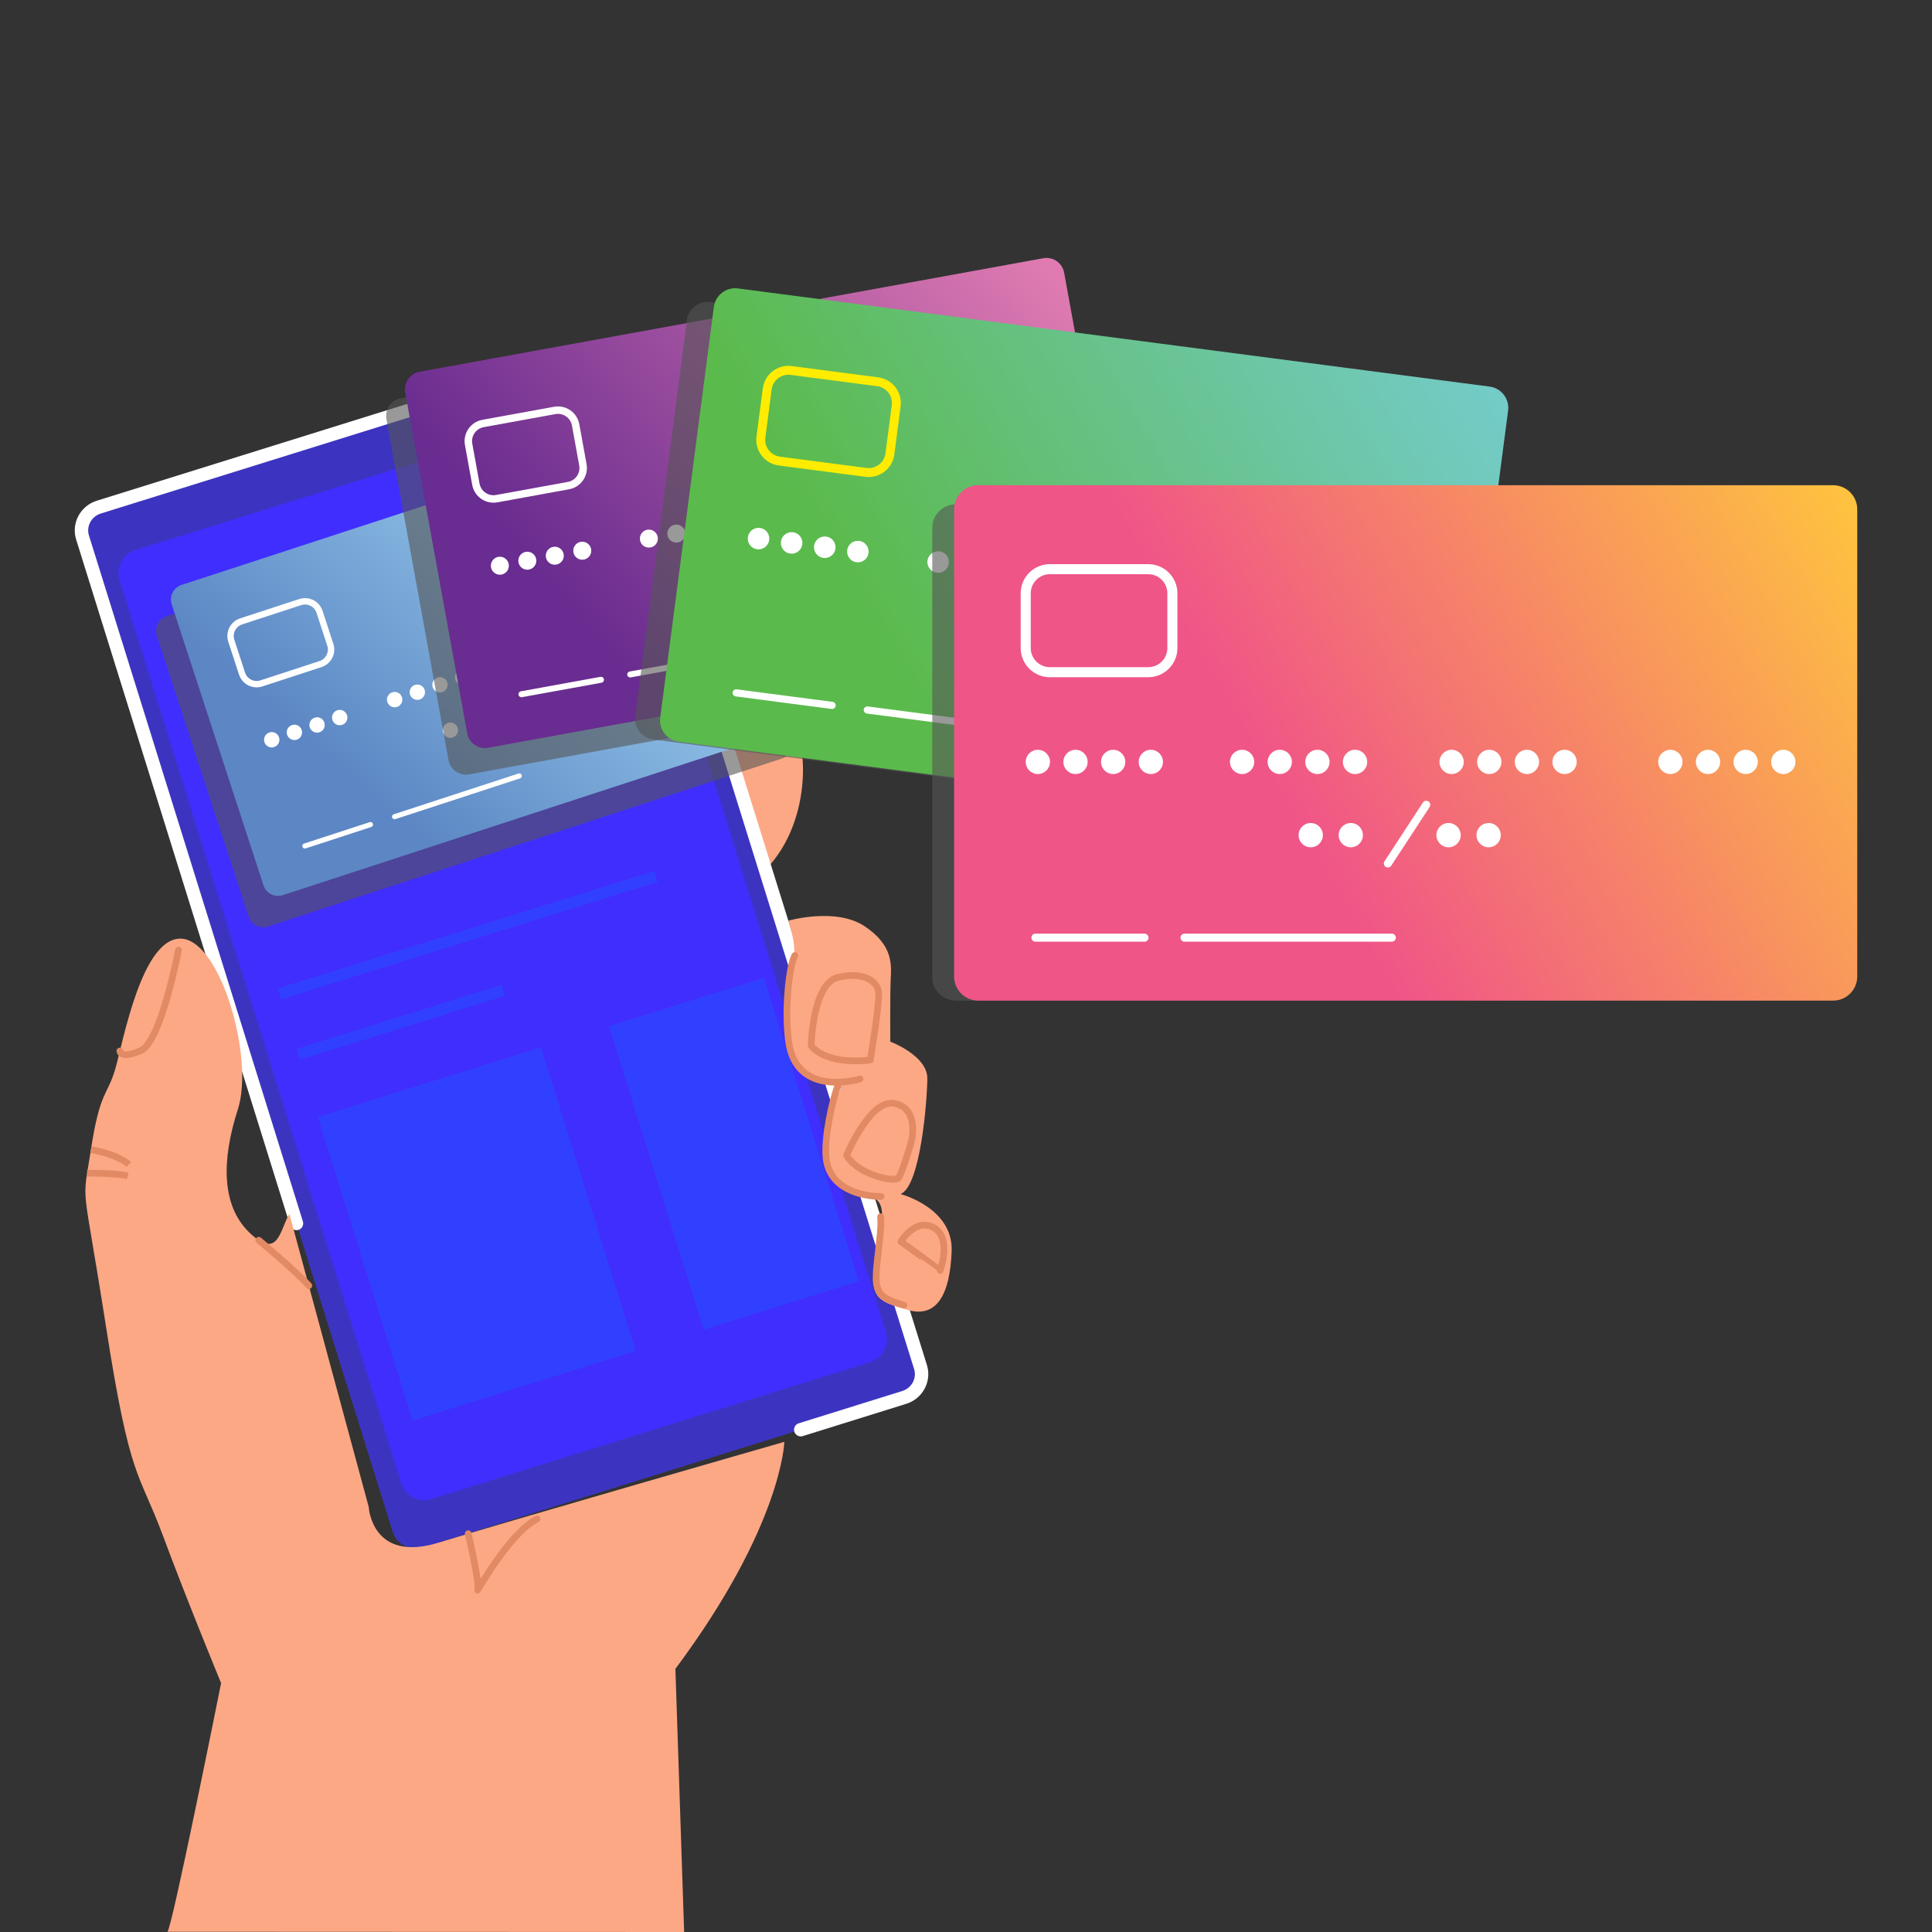<?xml version="1.0" encoding="utf-8"?>
<!-- Generator: Adobe Illustrator 16.0.0, SVG Export Plug-In . SVG Version: 6.00 Build 0)  -->
<!DOCTYPE svg PUBLIC "-//W3C//DTD SVG 1.1//EN" "http://www.w3.org/Graphics/SVG/1.1/DTD/svg11.dtd">
<svg version="1.1" id="Layer_2" xmlns="http://www.w3.org/2000/svg" xmlns:xlink="http://www.w3.org/1999/xlink" x="0px" y="0px"
	 width="288px" height="288px" viewBox="0 0 288 288" enable-background="new 0 0 288 288" xml:space="preserve">
<rect x="0" y="0" width="288" height="288" fill="#333333" stroke="none"/>
<g>
	<g>
		<path fill="#FDA885" d="M114.077,129.691c7.576-7.761,5.858-20.496,4.173-20.771c0,0-3.309-6.167-6.573-4.749
			c-3.263,1.417-3.816,5.589-3.816,5.589L114.077,129.691z"/>
		<g>
			<path fill="#3C34C0" d="M137.22,203.782c0.592,1.898-0.49,3.925-2.417,4.525l-71.717,22.367c-1.926,0.601-3.968-0.451-4.56-2.35
				L12.305,80.122c-0.592-1.898,0.49-3.923,2.416-4.524l71.717-22.367c1.927-0.601,3.968,0.45,4.56,2.348L137.22,203.782z"/>
			<g>
				<path fill="#FFFFFF" d="M135.101,209.263l-15.435,4.814c-0.527,0.163-1.088-0.13-1.253-0.658
					c-0.165-0.525,0.13-1.087,0.657-1.252l15.436-4.813c1.397-0.437,2.186-1.904,1.759-3.272L90.043,55.877
					c-0.427-1.369-1.911-2.127-3.308-1.692L15.019,76.552c-1.396,0.437-2.186,1.904-1.759,3.272L45.151,182.08
					c0.165,0.527-0.129,1.088-0.657,1.253c-0.527,0.164-1.088-0.131-1.252-0.658L11.35,80.42c-0.754-2.421,0.624-5.013,3.074-5.777
					L86.14,52.276c2.45-0.764,5.057,0.584,5.813,3.006l46.222,148.203C138.929,205.907,137.551,208.499,135.101,209.263z"/>
			</g>
			<path fill="#402EFE" d="M132.045,198.56c0.592,1.898-0.467,3.917-2.365,4.509l-65.357,20.384
				c-1.898,0.592-3.917-0.467-4.509-2.365L17.838,86.499c-0.591-1.898,0.468-3.917,2.366-4.508l65.357-20.384
				c1.898-0.592,3.917,0.467,4.509,2.365L132.045,198.56z"/>
			
				<rect x="53.598" y="160.202" transform="matrix(0.955 -0.298 0.298 0.955 -51.532 29.48)" fill="#3140FF" width="34.81" height="47.379"/>
			
				<rect x="97.225" y="148.256" transform="matrix(0.955 -0.298 0.298 0.955 -46.237 40.345)" fill="#3140FF" width="24.173" height="47.378"/>
			
				<rect x="40.281" y="138.523" transform="matrix(0.955 -0.298 0.298 0.955 -38.336 27.058)" fill="#3140FF" width="58.741" height="1.692"/>
			
				<rect x="43.694" y="151.504" transform="matrix(0.955 -0.298 0.298 0.955 -42.654 24.683)" fill="#3140FF" width="31.998" height="1.692"/>
		</g>
		<path fill="#FDA885" d="M101.982,288c0,0-77.641-0.034-77.037-0.033c0.604,0.002,8.013-37.073,8.013-37.073
			s-4.979-12.044-8.641-21.9c-3.662-9.854-4.903-8.067-8.5-31.14c-3.597-23.072-3.615-17.708-2.263-26.487
			c1.359-8.826,2.431-7.967,3.6-11.912c1.169-3.944,3.992-20.021,9.992-19.52c5.807,0.485,10.763,17.838,8.321,25.398
			c-2.44,7.56-2.513,14.381,1.754,18.448c4.268,4.068,4.475-0.396,5.912-2.844l11.832,43.699c0,0,0.424,8.414,10.454,5.312
			c10.029-3.103,51.503-15.014,51.503-15.014s-0.31,12.47-16.242,33.835L101.982,288z"/>
		<path fill="#FDA885" d="M117.508,137.247c0,0,7.084-2.035,11.376,0.826c4.291,2.86,3.992,5.752,3.889,7.985
			c-0.103,2.231-0.057,9.215-0.057,9.215s5.53,2.074,5.516,5.479c-0.014,3.403-1.034,16.118-3.99,17.24c0,0,7.867,2.045,7.62,8.521
			c-0.248,6.475-2.221,10.005-6.555,8.757c-4.333-1.248-5.508-1.694-4.994-6.454s2.328-8.664,0.113-10.173
			c-2.215-1.508-5.109-0.475-6.924-4.485c-1.93-4.263,1.896-12.003,1.896-12.003s-7.855-2.025-7.856-7.023
			c-0.001-4.998-0.364-10.007,0.438-11.457C118.781,142.224,118.375,140.004,117.508,137.247z"/>
		<path fill="none" stroke="#E28A64" stroke-linecap="round" stroke-linejoin="round" stroke-miterlimit="10" d="M26.603,141.625
			c0,0-2.582,13.667-5.622,14.997c-3.039,1.33-3.114,0.053-3.114,0.053"/>
		<path fill="none" stroke="#E28A64" stroke-linecap="round" stroke-linejoin="round" stroke-miterlimit="10" d="M38.577,184.883
			c0,0,5.752,4.774,7.457,6.768"/>
		<path fill="none" stroke="#E28A64" stroke-miterlimit="10" d="M13.555,171.366c0,0,3.975,0.686,5.652,2.219"/>
		<path fill="none" stroke="#E28A64" stroke-miterlimit="10" d="M12.988,174.872c0,0,4.395,0.006,6.063,0.408"/>
		<path fill="none" stroke="#E28A64" stroke-linecap="round" stroke-linejoin="round" stroke-miterlimit="10" d="M69.792,228.626
			c0,0,1.703,7.128,1.419,8.416c0,0,4.863-8.623,8.855-10.615"/>
		<path fill="none" stroke="#E28A64" stroke-linecap="round" stroke-linejoin="round" stroke-miterlimit="10" d="M120.92,155.89
			c0,0,0.18-9.228,3.959-10.18c3.78-0.953,5.835,0.558,6.08,2.066c0.244,1.51-1.225,10.233-1.225,10.233
			S123.459,158.947,120.92,155.89z"/>
		<path fill="none" stroke="#E28A64" stroke-linecap="round" stroke-linejoin="round" stroke-miterlimit="10" d="M126.197,172.218
			c0,0,3.43-8.244,6.982-7.746c3.553,0.498,2.957,4.76,2.627,5.882c-0.329,1.122-1.374,4.532-1.856,5.235
			C133.469,176.291,127.917,175.192,126.197,172.218z"/>
		<path fill="none" stroke="#E28A64" stroke-linecap="round" stroke-linejoin="round" stroke-miterlimit="10" d="M134.29,185.095
			c0,0,2.156-3.616,4.895-2.094c2.741,1.525,0.971,6.379,0.971,6.379S135.437,185.869,134.29,185.095z"/>
		<path fill="none" stroke="#E28A64" stroke-linecap="round" stroke-linejoin="round" stroke-miterlimit="10" d="M124.994,161.54
			c-0.918,2.426-2.152,7.953-1.853,11.039c0.453,4.658,5.294,5.768,8.2,5.777"/>
		<path fill="none" stroke="#E28A64" stroke-linecap="round" stroke-linejoin="round" stroke-miterlimit="10" d="M118.485,142.438
			c-0.802,1.451-1.571,7.732-0.944,12.691c1.098,8.689,10.667,5.704,10.667,5.704"/>
		<path fill="none" stroke="#E28A64" stroke-linecap="round" stroke-linejoin="round" stroke-miterlimit="10" d="M134.739,194.555
			c-4.333-1.247-4.435-2.216-3.92-6.974c0.285-2.629,0.601-4.656,0.453-6.2"/>
	</g>
	<g>
		<path opacity="0.6" fill="#565656" d="M118.081,110.181c0.39,1.196-0.262,2.483-1.459,2.874l-76.685,25.054
			c-1.196,0.392-2.484-0.262-2.874-1.458l-13.69-41.903c-0.391-1.197,0.263-2.484,1.459-2.875l76.685-25.053
			c1.197-0.391,2.484,0.263,2.874,1.458L118.081,110.181z"/>
		<linearGradient id="SVGID_1_" gradientUnits="userSpaceOnUse" x1="39.608" y1="135.971" x2="101.608" y2="64.971">
			<stop  offset="0.251" style="stop-color:#5C87C4"/>
			<stop  offset="1" style="stop-color:#ABE1F9"/>
		</linearGradient>
		<path fill="url(#SVGID_1_)" d="M120.301,105.509c0.39,1.196-0.262,2.483-1.459,2.874l-76.685,25.054
			c-1.196,0.392-2.484-0.262-2.874-1.458l-13.69-41.903c-0.391-1.197,0.263-2.484,1.459-2.875l76.685-25.053
			c1.197-0.391,2.484,0.263,2.874,1.458L120.301,105.509z"/>
		<g>
			<g>
				<path fill="#FFFFFF" d="M47.929,99.443l-8.825,2.884c-1.443,0.472-3.002-0.319-3.474-1.763l-1.604-4.909
					c-0.472-1.443,0.318-3.001,1.763-3.473l8.825-2.883c1.443-0.471,3.001,0.319,3.473,1.763l1.604,4.91
					C50.163,97.414,49.372,98.972,47.929,99.443z M36.084,93.084c-0.945,0.309-1.463,1.329-1.155,2.276l1.604,4.91
					c0.31,0.946,1.331,1.463,2.277,1.154l8.824-2.882c0.946-0.31,1.463-1.331,1.154-2.277l-1.604-4.91
					c-0.309-0.945-1.329-1.463-2.276-1.155L36.084,93.084z"/>
			</g>
			<g>
				<path fill="#FFFFFF" d="M55.344,123.277l-9.786,3.197c-0.2,0.065-0.414-0.044-0.479-0.244c-0.064-0.199,0.043-0.413,0.243-0.479
					l9.786-3.196c0.2-0.066,0.415,0.043,0.479,0.242C55.653,122.998,55.544,123.212,55.344,123.277z"/>
			</g>
			<g>
				<path fill="#FFFFFF" d="M75,109.491c-0.068,0.023-0.143,0.025-0.216,0.006c-0.203-0.055-0.322-0.263-0.268-0.466l1.724-6.391
					c0.056-0.202,0.264-0.321,0.467-0.268c0.202,0.055,0.322,0.264,0.267,0.466l-1.725,6.391
					C75.215,109.357,75.119,109.453,75,109.491z"/>
			</g>
			<g>
				<path fill="#FFFFFF" d="M77.527,116.03l-18.593,6.075c-0.201,0.065-0.414-0.043-0.48-0.243
					c-0.065-0.201,0.044-0.415,0.243-0.479l18.594-6.075c0.2-0.065,0.415,0.043,0.48,0.244
					C77.835,115.75,77.727,115.965,77.527,116.03z"/>
			</g>
			<g>
				<circle fill="#FFFFFF" cx="40.508" cy="110.276" r="1.145"/>
				<circle fill="#FFFFFF" cx="43.886" cy="109.172" r="1.145"/>
				<circle fill="#FFFFFF" cx="47.265" cy="108.069" r="1.145"/>
				<circle fill="#FFFFFF" cx="50.642" cy="106.965" r="1.146"/>
			</g>
			<g>
				<circle fill="#FFFFFF" cx="67.133" cy="108.848" r="1.145"/>
			</g>
			<g>
				<circle fill="#FFFFFF" cx="70.726" cy="107.674" r="1.145"/>
			</g>
			<g>
				<circle fill="#FFFFFF" cx="79.497" cy="104.809" r="1.146"/>
			</g>
			<g>
				<circle fill="#FFFFFF" cx="83.09" cy="103.635" r="1.145"/>
			</g>
			<g>
				<circle fill="#FFFFFF" cx="58.831" cy="104.29" r="1.145"/>
				<circle fill="#FFFFFF" cx="62.208" cy="103.186" r="1.145"/>
				<circle fill="#FFFFFF" cx="65.586" cy="102.083" r="1.145"/>
				<circle fill="#FFFFFF" cx="68.964" cy="100.979" r="1.145"/>
			</g>
			<g>
				<circle fill="#FFFFFF" cx="77.625" cy="98.149" r="1.146"/>
				<circle fill="#FFFFFF" cx="81.003" cy="97.046" r="1.146"/>
				<circle fill="#FFFFFF" cx="84.381" cy="95.943" r="1.145"/>
				<circle fill="#FFFFFF" cx="87.759" cy="94.839" r="1.145"/>
			</g>
			<g>
				<circle fill="#FFFFFF" cx="97.247" cy="91.739" r="1.146"/>
				<circle fill="#FFFFFF" cx="100.625" cy="90.635" r="1.146"/>
				<circle fill="#FFFFFF" cx="104.004" cy="89.532" r="1.146"/>
				<circle fill="#FFFFFF" cx="107.382" cy="88.428" r="1.146"/>
			</g>
		</g>
	</g>
	<g>
		<path opacity="0.6" fill="#565656" d="M165.072,95.408c0.264,1.45-0.697,2.841-2.148,3.104l-92.971,16.921
			c-1.451,0.265-2.841-0.698-3.104-2.148l-9.247-50.803c-0.264-1.45,0.698-2.841,2.149-3.105l92.971-16.921
			c1.451-0.264,2.841,0.698,3.104,2.148L165.072,95.408z"/>
		<linearGradient id="SVGID_2_" gradientUnits="userSpaceOnUse" x1="67.675" y1="114.809" x2="155.708" y2="39.352">
			<stop  offset="0.251" style="stop-color:#692C90"/>
			<stop  offset="1" style="stop-color:#DF7BB1"/>
		</linearGradient>
		<path fill="url(#SVGID_2_)" d="M167.875,91.446c0.264,1.45-0.698,2.841-2.149,3.104l-92.971,16.921
			c-1.451,0.265-2.841-0.698-3.104-2.148l-9.247-50.803c-0.264-1.45,0.698-2.841,2.149-3.105l92.971-16.921
			c1.451-0.264,2.841,0.698,3.104,2.148L167.875,91.446z"/>
		<g>
			<g>
				<path fill="#FFFFFF" d="M84.841,72.935l-10.698,1.948c-1.75,0.319-3.434-0.846-3.752-2.597l-1.083-5.952
					c-0.318-1.75,0.846-3.433,2.597-3.751l10.699-1.947c1.75-0.319,3.432,0.846,3.751,2.596l1.083,5.952
					C87.755,70.933,86.591,72.616,84.841,72.935z M72.103,63.676c-1.146,0.208-1.909,1.311-1.701,2.458l1.083,5.952
					c0.209,1.147,1.313,1.91,2.459,1.701l10.698-1.946c1.146-0.209,1.91-1.312,1.7-2.459l-1.083-5.952
					c-0.208-1.147-1.311-1.91-2.458-1.702L72.103,63.676z"/>
			</g>
			<g>
				<path fill="#FFFFFF" d="M89.669,101.771l-11.864,2.159c-0.242,0.044-0.474-0.117-0.518-0.359
					c-0.043-0.241,0.116-0.473,0.358-0.518l11.864-2.158c0.243-0.045,0.475,0.115,0.518,0.357
					C90.072,101.496,89.912,101.727,89.669,101.771z"/>
			</g>
			<g>
				<path fill="#FFFFFF" d="M114.668,88.887c-0.083,0.016-0.17,0.007-0.252-0.028c-0.227-0.096-0.333-0.356-0.237-0.583l3.014-7.144
					c0.096-0.226,0.356-0.332,0.584-0.237c0.226,0.096,0.332,0.357,0.236,0.583l-3.015,7.144
					C114.938,88.766,114.811,88.861,114.668,88.887z"/>
			</g>
			<g>
				<path fill="#FFFFFF" d="M116.563,96.876l-22.542,4.103c-0.243,0.044-0.474-0.116-0.519-0.358
					c-0.044-0.242,0.117-0.473,0.358-0.517L116.404,96c0.242-0.044,0.474,0.116,0.519,0.358
					C116.966,96.6,116.806,96.833,116.563,96.876z"/>
			</g>
			<g>
				<circle fill="#FFFFFF" cx="74.512" cy="84.33" r="1.342"/>
				<circle fill="#FFFFFF" cx="78.607" cy="83.584" r="1.342"/>
				<circle fill="#FFFFFF" cx="82.702" cy="82.839" r="1.342"/>
				<circle fill="#FFFFFF" cx="86.798" cy="82.094" r="1.342"/>
			</g>
			<g>
				<circle fill="#FFFFFF" cx="105.638" cy="86.894" r="1.342"/>
			</g>
			<g>
				<circle fill="#FFFFFF" cx="109.995" cy="86.101" r="1.342"/>
			</g>
			<g>
				<circle fill="#FFFFFF" cx="120.628" cy="84.166" r="1.342"/>
			</g>
			<g>
				<circle fill="#FFFFFF" cx="124.985" cy="83.373" r="1.342"/>
			</g>
			<g>
				<circle fill="#FFFFFF" cx="96.725" cy="80.287" r="1.341"/>
				<circle fill="#FFFFFF" cx="100.821" cy="79.542" r="1.341"/>
				<circle fill="#FFFFFF" cx="104.916" cy="78.797" r="1.341"/>
				<circle fill="#FFFFFF" cx="109.011" cy="78.051" r="1.342"/>
			</g>
			<g>
				<circle fill="#FFFFFF" cx="119.512" cy="76.14" r="1.342"/>
				<circle fill="#FFFFFF" cx="123.607" cy="75.394" r="1.342"/>
				<circle fill="#FFFFFF" cx="127.702" cy="74.649" r="1.342"/>
				<circle fill="#FFFFFF" cx="131.798" cy="73.904" r="1.342"/>
			</g>
			<g>
				<circle fill="#FFFFFF" cx="143.301" cy="71.81" r="1.342"/>
				<circle fill="#FFFFFF" cx="147.396" cy="71.065" r="1.342"/>
				<circle fill="#FFFFFF" cx="151.492" cy="70.32" r="1.342"/>
				<circle fill="#FFFFFF" cx="155.588" cy="69.574" r="1.342"/>
			</g>
		</g>
	</g>
	<g>
		<path opacity="0.6" fill="#565656" d="M210.673,121.929c-0.222,1.687-1.787,2.875-3.502,2.65L97.389,110.241
			c-1.713-0.223-2.924-1.772-2.703-3.459l7.718-59.095c0.221-1.687,1.788-2.875,3.501-2.65l109.783,14.338
			c1.714,0.224,2.923,1.773,2.702,3.46L210.673,121.929z"/>
		<linearGradient id="SVGID_3_" gradientUnits="userSpaceOnUse" x1="103.738" y1="117.509" x2="219.489" y2="50.68">
			<stop  offset="0.261" style="stop-color:#5BBA4C"/>
			<stop  offset="1" style="stop-color:#74CBC9"/>
		</linearGradient>
		<path fill="url(#SVGID_3_)" d="M216.811,122.442c-0.229,1.748-1.83,2.981-3.58,2.752l-112.059-14.636
			c-1.749-0.228-2.981-1.83-2.753-3.579l7.998-61.233c0.228-1.748,1.831-2.981,3.58-2.752l112.06,14.635
			c1.749,0.229,2.98,1.831,2.752,3.579L216.811,122.442z"/>
		<g>
			<g>
				<path fill="#FFEC00" d="M128.992,71.076l-12.895-1.683c-2.109-0.275-3.602-2.216-3.326-4.326l0.937-7.174
					c0.275-2.109,2.216-3.601,4.326-3.326l12.895,1.685c2.109,0.275,3.601,2.215,3.326,4.325l-0.937,7.174
					C133.042,69.859,131.101,71.352,128.992,71.076z M117.861,55.886c-1.382-0.181-2.653,0.796-2.834,2.179l-0.937,7.174
					c-0.181,1.382,0.798,2.653,2.18,2.833l12.894,1.685c1.382,0.18,2.653-0.797,2.833-2.18l0.938-7.174
					c0.181-1.382-0.797-2.653-2.179-2.834L117.861,55.886z"/>
			</g>
			<g>
				<path fill="#FFFFFF" d="M123.975,105.681l-14.3-1.868c-0.291-0.039-0.497-0.306-0.458-0.598
					c0.039-0.291,0.305-0.497,0.597-0.459l14.3,1.869c0.292,0.038,0.498,0.305,0.459,0.596
					C124.534,105.513,124.267,105.718,123.975,105.681z"/>
			</g>
			<g>
				<path fill="#FFFFFF" d="M157.145,100.124c-0.1-0.013-0.195-0.054-0.276-0.124c-0.224-0.191-0.249-0.527-0.058-0.75l6.038-7.037
					c0.191-0.222,0.526-0.248,0.751-0.057c0.223,0.191,0.248,0.527,0.057,0.75l-6.038,7.037
					C157.496,100.083,157.317,100.146,157.145,100.124z"/>
			</g>
			<g>
				<path fill="#FFFFFF" d="M156.391,109.913l-27.171-3.548c-0.292-0.039-0.497-0.305-0.459-0.598
					c0.038-0.292,0.305-0.496,0.597-0.458l27.171,3.548c0.293,0.039,0.498,0.305,0.46,0.597
					C156.949,109.746,156.682,109.952,156.391,109.913z"/>
			</g>
			<g>
				<circle fill="#FFFFFF" cx="113.072" cy="80.288" r="1.604"/>
				<circle fill="#FFFFFF" cx="118.008" cy="80.932" r="1.605"/>
				<circle fill="#FFFFFF" cx="122.945" cy="81.577" r="1.605"/>
				<circle fill="#FFFFFF" cx="127.881" cy="82.222" r="1.605"/>
			</g>
			<g>
				<circle fill="#FFFFFF" cx="147.588" cy="94.56" r="1.604"/>
			</g>
			<g>
				<circle fill="#FFFFFF" cx="152.839" cy="95.245" r="1.605"/>
			</g>
			<g>
				<circle fill="#FFFFFF" cx="165.655" cy="96.919" r="1.604"/>
			</g>
			<g>
				<circle fill="#FFFFFF" cx="170.906" cy="97.605" r="1.605"/>
			</g>
			<g>
				<circle fill="#FFFFFF" cx="139.846" cy="83.785" r="1.604"/>
				<circle fill="#FFFFFF" cx="144.782" cy="84.429" r="1.604"/>
				<circle fill="#FFFFFF" cx="149.719" cy="85.074" r="1.604"/>
				<circle fill="#FFFFFF" cx="154.655" cy="85.719" r="1.605"/>
			</g>
			<g>
				<circle fill="#FFFFFF" cx="167.311" cy="87.372" r="1.605"/>
				<circle fill="#FFFFFF" cx="172.246" cy="88.016" r="1.605"/>
				<circle fill="#FFFFFF" cx="177.184" cy="88.661" r="1.605"/>
				<circle fill="#FFFFFF" cx="182.12" cy="89.306" r="1.605"/>
			</g>
			<g>
				<circle fill="#FFFFFF" cx="195.985" cy="91.116" r="1.604"/>
				<circle fill="#FFFFFF" cx="200.921" cy="91.761" r="1.604"/>
				<circle fill="#FFFFFF" cx="205.857" cy="92.406" r="1.604"/>
				<circle fill="#FFFFFF" cx="210.794" cy="93.051" r="1.604"/>
			</g>
		</g>
	</g>
	<g>
		<path opacity="0.6" fill="#565656" d="M273.601,145.694c0,1.915-1.611,3.467-3.6,3.467H142.572c-1.988,0-3.601-1.552-3.601-3.467
			V78.628c0-1.915,1.612-3.467,3.601-3.467h127.429c1.988,0,3.6,1.552,3.6,3.467V145.694z"/>
		<linearGradient id="SVGID_4_" gradientUnits="userSpaceOnUse" x1="144.552" y1="148.267" x2="273.824" y2="73.631">
			<stop  offset="0.369" style="stop-color:#F05587"/>
			<stop  offset="1" style="stop-color:#FEC140"/>
		</linearGradient>
		<path fill="url(#SVGID_4_)" d="M276.856,145.562c0,1.988-1.611,3.6-3.6,3.6H145.826c-1.988,0-3.6-1.611-3.6-3.6V75.929
			c0-1.988,1.612-3.6,3.6-3.6h127.431c1.988,0,3.6,1.612,3.6,3.6V145.562z"/>
		<g>
			<g>
				<path fill="#FFFFFF" d="M171.166,100.954h-14.664c-2.398,0-4.35-1.952-4.35-4.35v-8.159c0-2.398,1.951-4.35,4.35-4.35h14.664
					c2.398,0,4.35,1.952,4.35,4.35v8.159C175.516,99.002,173.564,100.954,171.166,100.954z M156.502,85.595
					c-1.572,0-2.85,1.278-2.85,2.85v8.159c0,1.572,1.277,2.85,2.85,2.85h14.664c1.572,0,2.85-1.278,2.85-2.85v-8.159
					c0-1.572-1.277-2.85-2.85-2.85H156.502z"/>
			</g>
			<g>
				<path fill="#FFFFFF" d="M170.609,140.376h-16.262c-0.332,0-0.6-0.269-0.6-0.6s0.268-0.6,0.6-0.6h16.262
					c0.332,0,0.6,0.269,0.6,0.6S170.941,140.376,170.609,140.376z"/>
			</g>
			<g>
				<path fill="#FFFFFF" d="M206.885,129.32c-0.111,0-0.227-0.032-0.328-0.098c-0.277-0.181-0.354-0.553-0.172-0.831l5.723-8.75
					c0.182-0.276,0.553-0.354,0.83-0.173c0.277,0.181,0.355,0.553,0.174,0.831l-5.723,8.75
					C207.273,129.224,207.082,129.32,206.885,129.32z"/>
			</g>
			<g>
				<path fill="#FFFFFF" d="M207.471,140.376h-30.898c-0.332,0-0.6-0.269-0.6-0.6s0.268-0.6,0.6-0.6h30.898
					c0.332,0,0.602,0.269,0.602,0.6S207.803,140.376,207.471,140.376z"/>
			</g>
			<g>
				<circle fill="#FFFFFF" cx="154.711" cy="113.577" r="1.809"/>
				<circle fill="#FFFFFF" cx="160.324" cy="113.577" r="1.809"/>
				<circle fill="#FFFFFF" cx="165.938" cy="113.577" r="1.809"/>
				<circle fill="#FFFFFF" cx="171.551" cy="113.577" r="1.809"/>
			</g>
			<g>
				<circle fill="#FFFFFF" cx="195.388" cy="124.494" r="1.81"/>
			</g>
			<g>
				<circle fill="#FFFFFF" cx="201.358" cy="124.494" r="1.81"/>
			</g>
			<g>
				<circle fill="#FFFFFF" cx="215.933" cy="124.494" r="1.81"/>
			</g>
			<g>
				<circle fill="#FFFFFF" cx="221.904" cy="124.494" r="1.809"/>
			</g>
			<g>
				<circle fill="#FFFFFF" cx="185.157" cy="113.577" r="1.81"/>
				<circle fill="#FFFFFF" cx="190.771" cy="113.577" r="1.81"/>
				<circle fill="#FFFFFF" cx="196.384" cy="113.577" r="1.81"/>
				<circle fill="#FFFFFF" cx="201.997" cy="113.577" r="1.81"/>
			</g>
			<g>
				<circle fill="#FFFFFF" cx="216.39" cy="113.577" r="1.81"/>
				<circle fill="#FFFFFF" cx="222.003" cy="113.577" r="1.81"/>
				<circle fill="#FFFFFF" cx="227.616" cy="113.577" r="1.81"/>
				<circle fill="#FFFFFF" cx="233.229" cy="113.577" r="1.81"/>
			</g>
			<g>
				<circle fill="#FFFFFF" cx="248.997" cy="113.577" r="1.81"/>
				<circle fill="#FFFFFF" cx="254.61" cy="113.577" r="1.81"/>
				<circle fill="#FFFFFF" cx="260.224" cy="113.577" r="1.809"/>
				<circle fill="#FFFFFF" cx="265.837" cy="113.577" r="1.809"/>
			</g>
		</g>
	</g>
</g>
<rect fill="none" width="288" height="288"/>
</svg>
